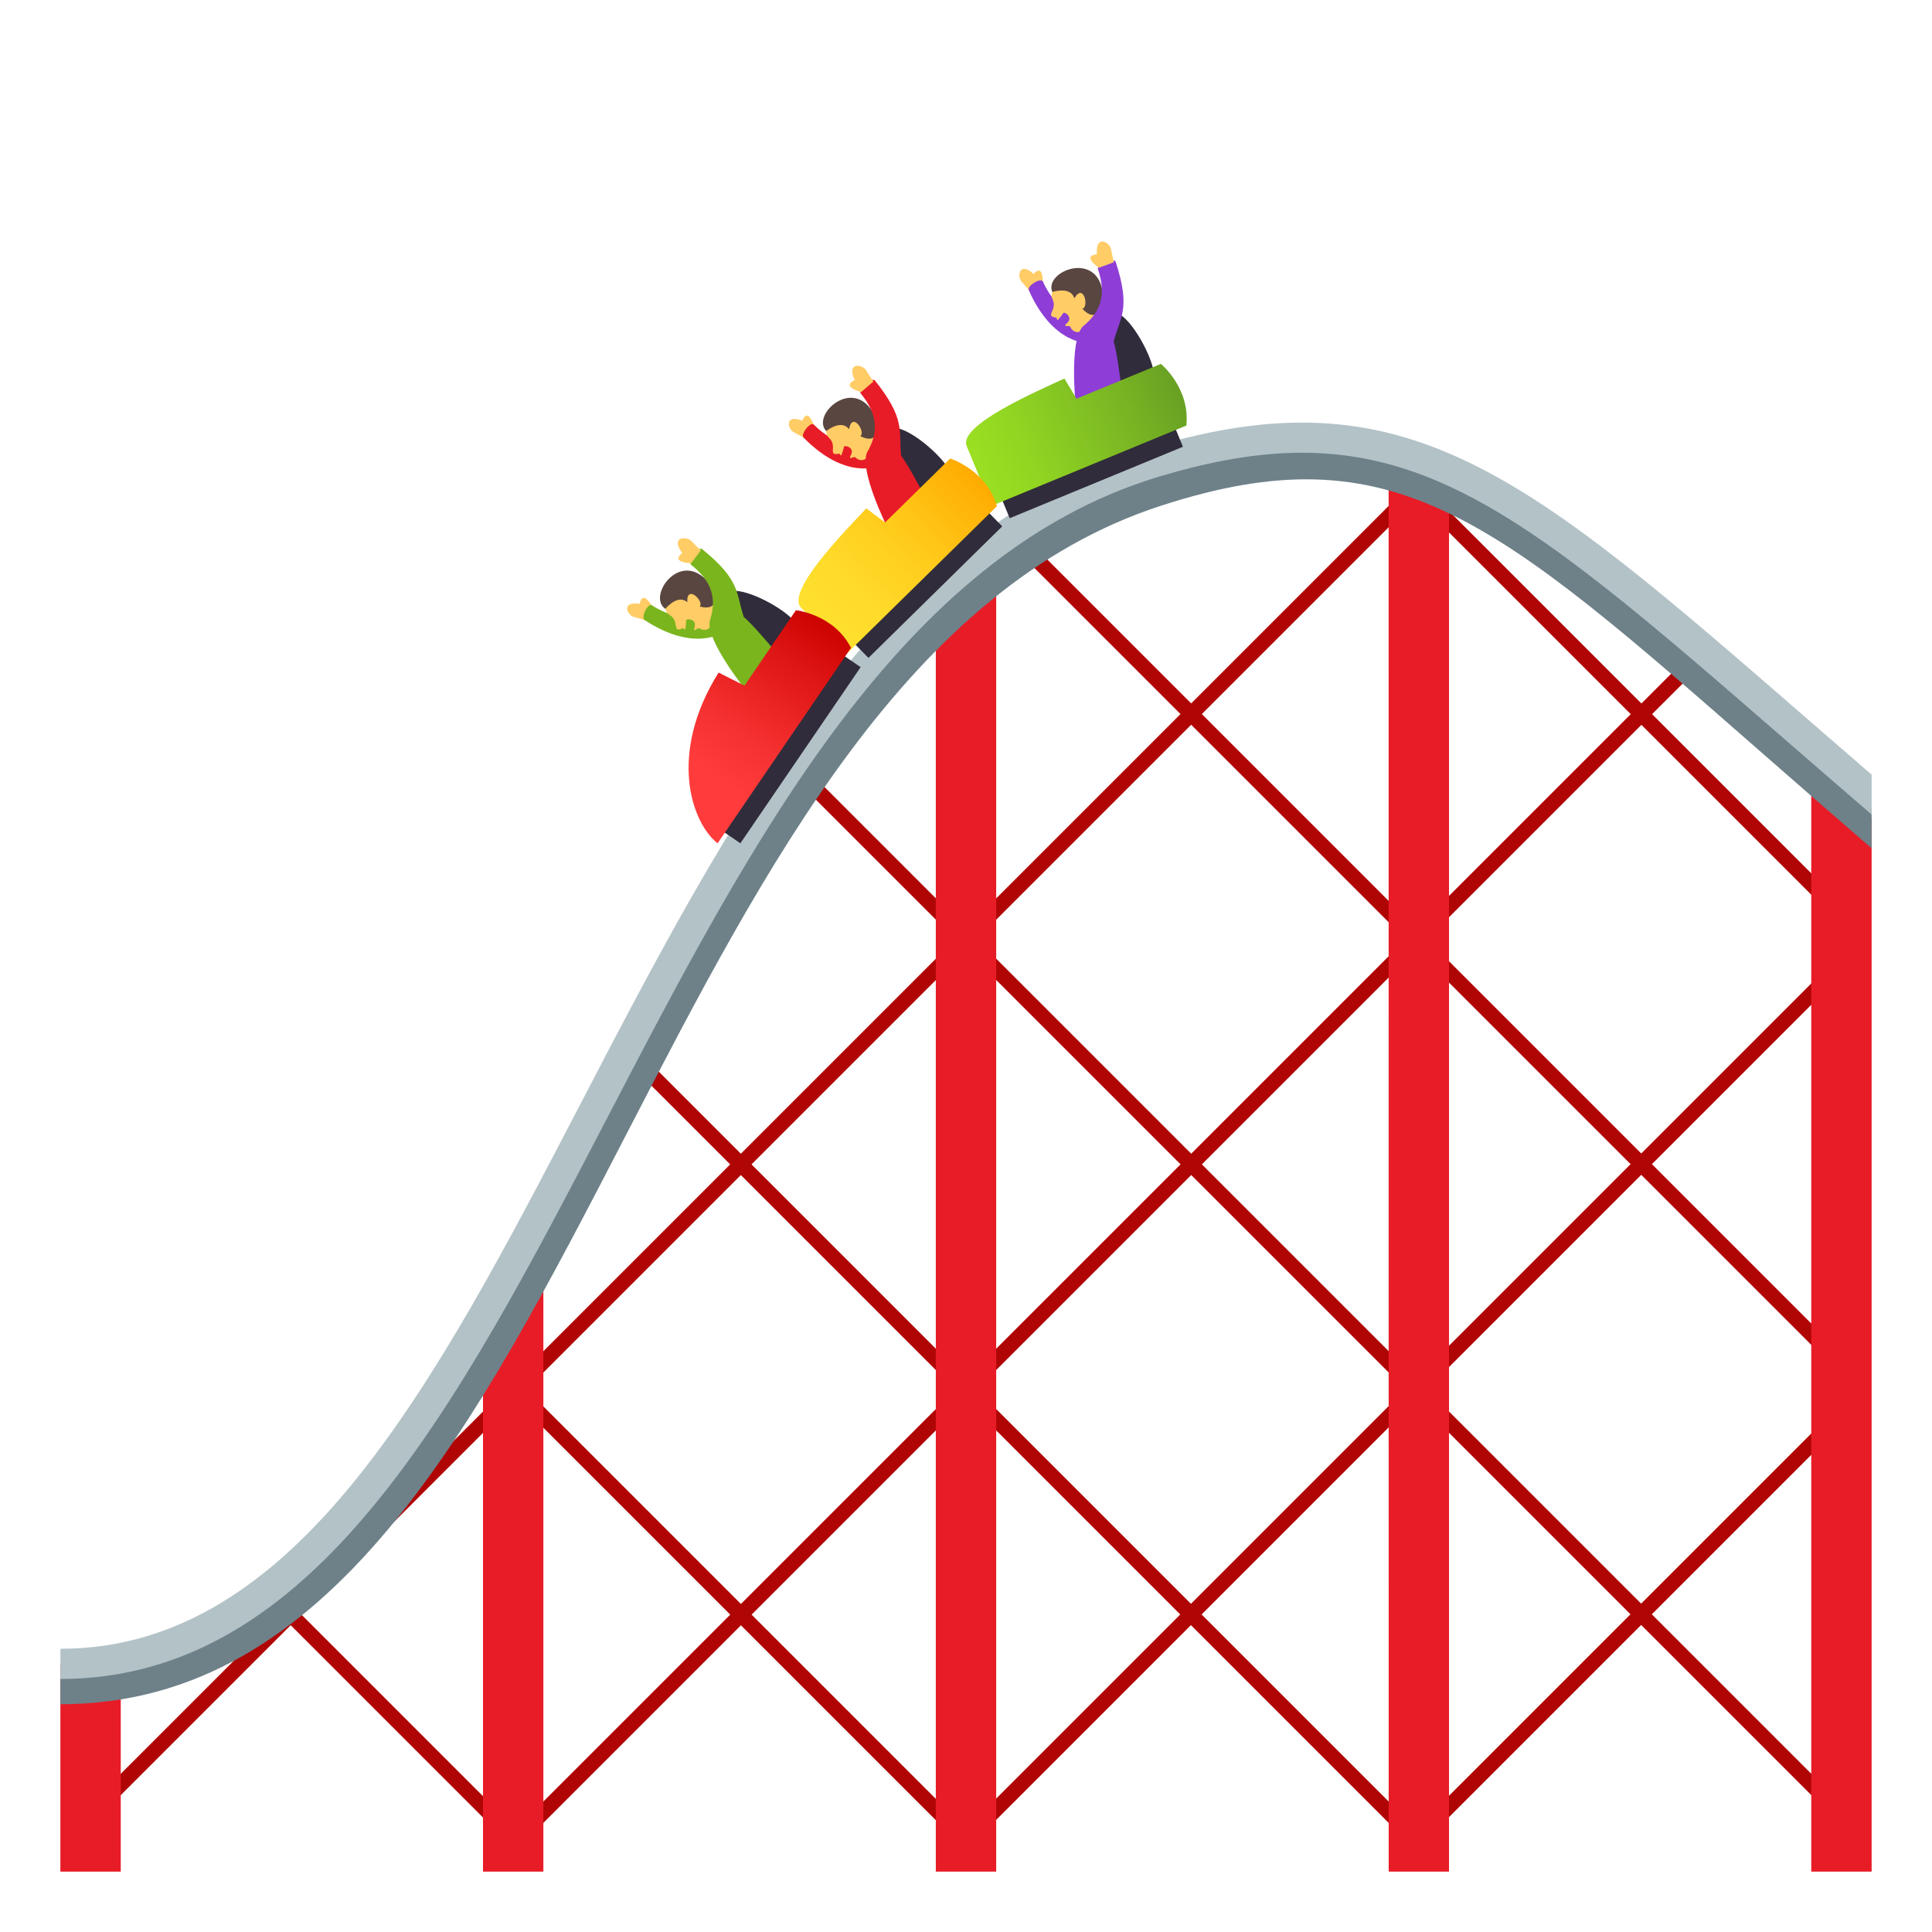 <svg enable-background="new 0 0 64 64" height="64" viewBox="0 0 64 64" width="64" xmlns="http://www.w3.org/2000/svg" xmlns:xlink="http://www.w3.org/1999/xlink"><linearGradient id="a" gradientTransform="matrix(.924 -.381 .381 .924 -109.606 -66.981)" gradientUnits="userSpaceOnUse" x1="99.767" x2="107.019" y1="130.227" y2="130.227"><stop offset="0" stop-color="#9be022"/><stop offset=".267" stop-color="#91d422"/><stop offset=".747" stop-color="#78b423"/><stop offset="1" stop-color="#69a123"/></linearGradient><linearGradient id="b" gradientTransform="matrix(.713 -.701 .701 .713 -231.893 -88.028)" gradientUnits="userSpaceOnUse" x1="108.541" x2="115.794" y1="258.917" y2="258.917"><stop offset="0" stop-color="#ffe02e"/><stop offset=".249" stop-color="#ffda29"/><stop offset=".586" stop-color="#ffc91a"/><stop offset=".971" stop-color="#ffac02"/><stop offset="1" stop-color="#fa0"/></linearGradient><linearGradient id="c" gradientTransform="matrix(.564 -.826 .826 .564 -289.425 -57.838)" gradientUnits="userSpaceOnUse" x1="105.812" x2="113.917" y1="305.428" y2="305.428"><stop offset=".212" stop-color="#ff3b3b"/><stop offset=".418" stop-color="#f63131"/><stop offset=".771" stop-color="#de1615"/><stop offset="1" stop-color="#cc0100"/></linearGradient><g fill="#b00505"><path d="m24.872 6.77h.5v62.453h-.5z" transform="matrix(.707 .707 -.707 .707 34.226 -6.635)"/><path d="m55.699 21.979-38.34 38.339.354.354 38.35-38.35c-.127-.108-.243-.228-.364-.343z"/><path d="m46.661 25.031h.5v42h-.5z" transform="matrix(.707 .707 -.707 .707 46.289 -19.689)"/><path d="m54.117 43.486h.5v20h-.5z" transform="matrix(.707 .707 -.707 .707 53.744 -22.778)"/><path d="m43.385 18.299h.5v48.909h-.5z" transform="matrix(-.707 .707 -.707 -.707 104.721 42.131)"/><path d="m53.732 12.278h.5v22h-.5z" transform="matrix(-.707 .707 -.707 -.707 108.614 1.567)"/><path d="m47.337 12.294h.5v39h-.5z" transform="matrix(-.707 .707 -.707 -.707 103.719 20.627)"/><path d="m21.446 35.123c-.083.154-.155.315-.235.472l25.077 25.077.354-.354z"/><path d="m15.559 44.148c-.002.003 0 .006-.002.009-.076.174-.155.256-.305.367-.005.004-.012.003-.018.007l16.527 16.525.352-.354z"/><path d="m9.27 52.77c-.121.113-.234.236-.354.353l7.611 7.611.352-.354z"/></g><path d="m2 55.118h2v6.882h-2z" fill="#e81c27"/><path d="m33 62h-2v-41.883l2-1.999z" fill="#e81c27"/><path d="m18 62h-2v-18.881l2-2z" fill="#e81c27"/><path d="m48 62h-1.998l-.002-46.883 2 1.001z" fill="#e81c27"/><path d="m62 62h-2v-36.881l2 2z" fill="#e81c27"/><path d="m59.032 24.192c-8.942-7.831-12.642-11.072-20.895-8.386-8.722 2.84-13.578 12.228-18.273 21.306-4.881 9.433-9.489 18.343-17.864 18.343v1c8.982 0 13.728-9.173 18.751-18.884 4.604-8.899 9.364-18.103 17.696-20.814 7.711-2.511 11.037.403 19.926 8.188 1.113.975 2.326 2.034 3.627 3.155v-1.321c-1.047-.908-2.048-1.781-2.968-2.587z" fill="#6e8189"/><path d="m59.957 23.891c-9.461-8.225-13.38-11.625-21.894-9.046-8.933 2.707-13.958 12.36-18.819 21.695-4.84 9.297-9.413 18.078-17.244 18.078v1c8.438 0 13.146-9.043 18.131-18.617 4.766-9.151 9.693-18.614 18.223-21.199 7.986-2.42 11.517.646 20.947 8.844.846.734 1.753 1.521 2.699 2.336v-1.32c-.707-.612-1.395-1.208-2.043-1.771z" fill="#b3c2c6"/><path d="m38.203 12.49c-4.147 3.944-1.938.938-1.747-1.32.192-2.292 1.94.809 1.747 1.32z" fill="#302c3b"/><path d="m33.837 9.325c-.145-.157-.085-.685.401-.253.338-.366.305.305.305.305l-.426.275s-.209-.247-.28-.327z" fill="#fc6"/><path d="m36.053 11.365s-1.17.068-1.973-1.754c-.063-.146.404-.427.469-.282.605 1.345 1.922 1.554 1.922 1.554z" fill="#8e3ed6"/><path d="m35.455 10.828c-.03-.069-.289.039-.103-.131.206-.187-.096-.396-.134-.322-.055.102-.185.233-.185.233-.031-.033-.016-.083-.055-.088-.378-.049.052-.242-.106-.59-.097-.212.035-.398.182-.59 2.628.102.759 2.279.401 1.488z" fill="#fc6"/><path d="m34.859 9.672c.193-.055.621-.134.73.21.305-.529.495.288.266.346.182.2.543.444.693-.306-.025-1.711-1.989-.965-1.689-.25z" fill="#594640"/><path d="m36.367 8.904c.294.87.096 1.428-.492 1.905-.454.465-.25 2.509-.25 2.509l1.504-.63s-.137-1.081-.237-1.373c.209-.811.579-1.067.065-2.647-.041-.127-.631.11-.59.236z" fill="#8e3ed6"/><path d="m36.803 8.25c-.041-.219-.518-.503-.465.174-.519.05.061.446.061.446l.498-.182c-.001 0-.075-.328-.094-.438z" fill="#fc6"/><path d="m33.065 15.136h6.211v.878h-6.211z" fill="#302c3b" transform="matrix(.924 -.381 .381 .924 -3.206 14.967)"/><path d="m35.661 13.207-.4-.668c-.925.427-3.524 1.549-3.239 2.238.236.576.818 1.983.818 1.983l6.459-2.663c.129-1.251-.843-2.042-.843-2.042z" fill="url(#a)"/><path d="m31.492 15.735c-2.488 5.154-1.482 1.563-2.101-.618-.626-2.211 2.102.072 2.101.618z" fill="#302c3b"/><path d="m26.29 14.315c-.19-.097-.319-.612.288-.379.188-.463.393.178.393.178l-.303.406c0 .001-.281-.155-.378-.205z" fill="#fc6"/><path d="m29.084 15.442s-1.07.477-2.464-.946c-.11-.112.227-.542.339-.43 1.041 1.044 2.346.776 2.346.776z" fill="#e81c27"/><path d="m28.336 15.151c-.054-.055-.258.135-.144-.086.127-.249-.229-.339-.239-.256-.014.114-.09.283-.09.283-.04-.021-.043-.072-.08-.063-.373.088-.037-.245-.31-.515-.165-.162-.106-.384-.038-.615 2.495-.831 1.514 1.866.901 1.252z" fill="#fc6"/><path d="m27.369 14.279c.162-.121.536-.347.758-.061.1-.605.566.092.372.229.24.123.664.225.54-.53-.628-1.594-2.203-.201-1.67.362z" fill="#594640"/><path d="m28.51 13.03c.582.709.594 1.303.213 1.955-.264.595.648 2.435.648 2.435l1.187-1.118s-.509-.964-.706-1.203c-.091-.831.164-1.201-.873-2.5-.084-.105-.551.326-.469.431z" fill="#e81c27"/><path d="m28.688 12.261c-.117-.189-.661-.287-.375.329-.467.229.215.396.215.396l.402-.346s-.185-.282-.242-.379z" fill="#fc6"/><path d="m27.575 18.872h6.216v.879h-6.216z" fill="#302c3b" transform="matrix(.713 -.701 .701 .713 -4.738 27.041)"/><path d="m29.32 17.307-.623-.466c-.696.74-2.683 2.759-2.159 3.292.437.444 1.503 1.53 1.503 1.53l4.984-4.896c-.352-1.209-1.55-1.578-1.55-1.578z" fill="url(#b)"/><path d="m22.614 24.324h7.064v.88h-7.064z" fill="#302c3b" transform="matrix(.564 -.826 .826 .564 -9.047 32.399)"/><path d="m26.38 20.713c-1.331 5.567-1.115 1.843-2.186-.156-1.085-2.029 2.069-.378 2.186.156z" fill="#302c3b"/><path d="m20.994 20.436c-.207-.054-.443-.529.199-.432.084-.492.422.09.422.09l-.209.463s-.308-.094-.412-.121z" fill="#fc6"/><path d="m23.964 20.94s-.944.694-2.609-.399c-.132-.087.104-.576.239-.49 1.24.799 2.457.258 2.457.258z" fill="#7ab51d"/><path d="m23.17 20.813c-.064-.041-.224.19-.158-.053.07-.269-.297-.28-.288-.199.011.117-.027.298-.027.298-.044-.011-.058-.062-.093-.044-.345.164-.088-.232-.412-.437-.195-.124-.186-.353-.168-.594 2.257-1.344 1.877 1.5 1.146 1.029z" fill="#fc6"/><path d="m22.039 20.169c.135-.151.449-.452.729-.222-.033-.61.572-.028.412.145.261.07.695.078.414-.633-.955-1.423-2.196.274-1.555.71z" fill="#594640"/><path d="m22.888 18.705c.72.569.857 1.145.624 1.865-.129.637 1.156 2.241 1.156 2.241l.918-1.348s-.703-.833-.947-1.024c-.266-.792-.095-1.209-1.386-2.254-.105-.083-.469.436-.365.52z" fill="#7ab51d"/><path d="m22.896 17.917c-.154-.161-.707-.139-.295.4-.408.325.293.341.293.341l.32-.424c.001 0-.241-.234-.318-.317z" fill="#fc6"/><path d="m24.662 22.712-.858-.432c-1.691 2.701-.893 4.983-.033 5.655l4.42-6.475c-.577-1.117-1.825-1.245-1.825-1.245z" fill="url(#c)"/></svg>
